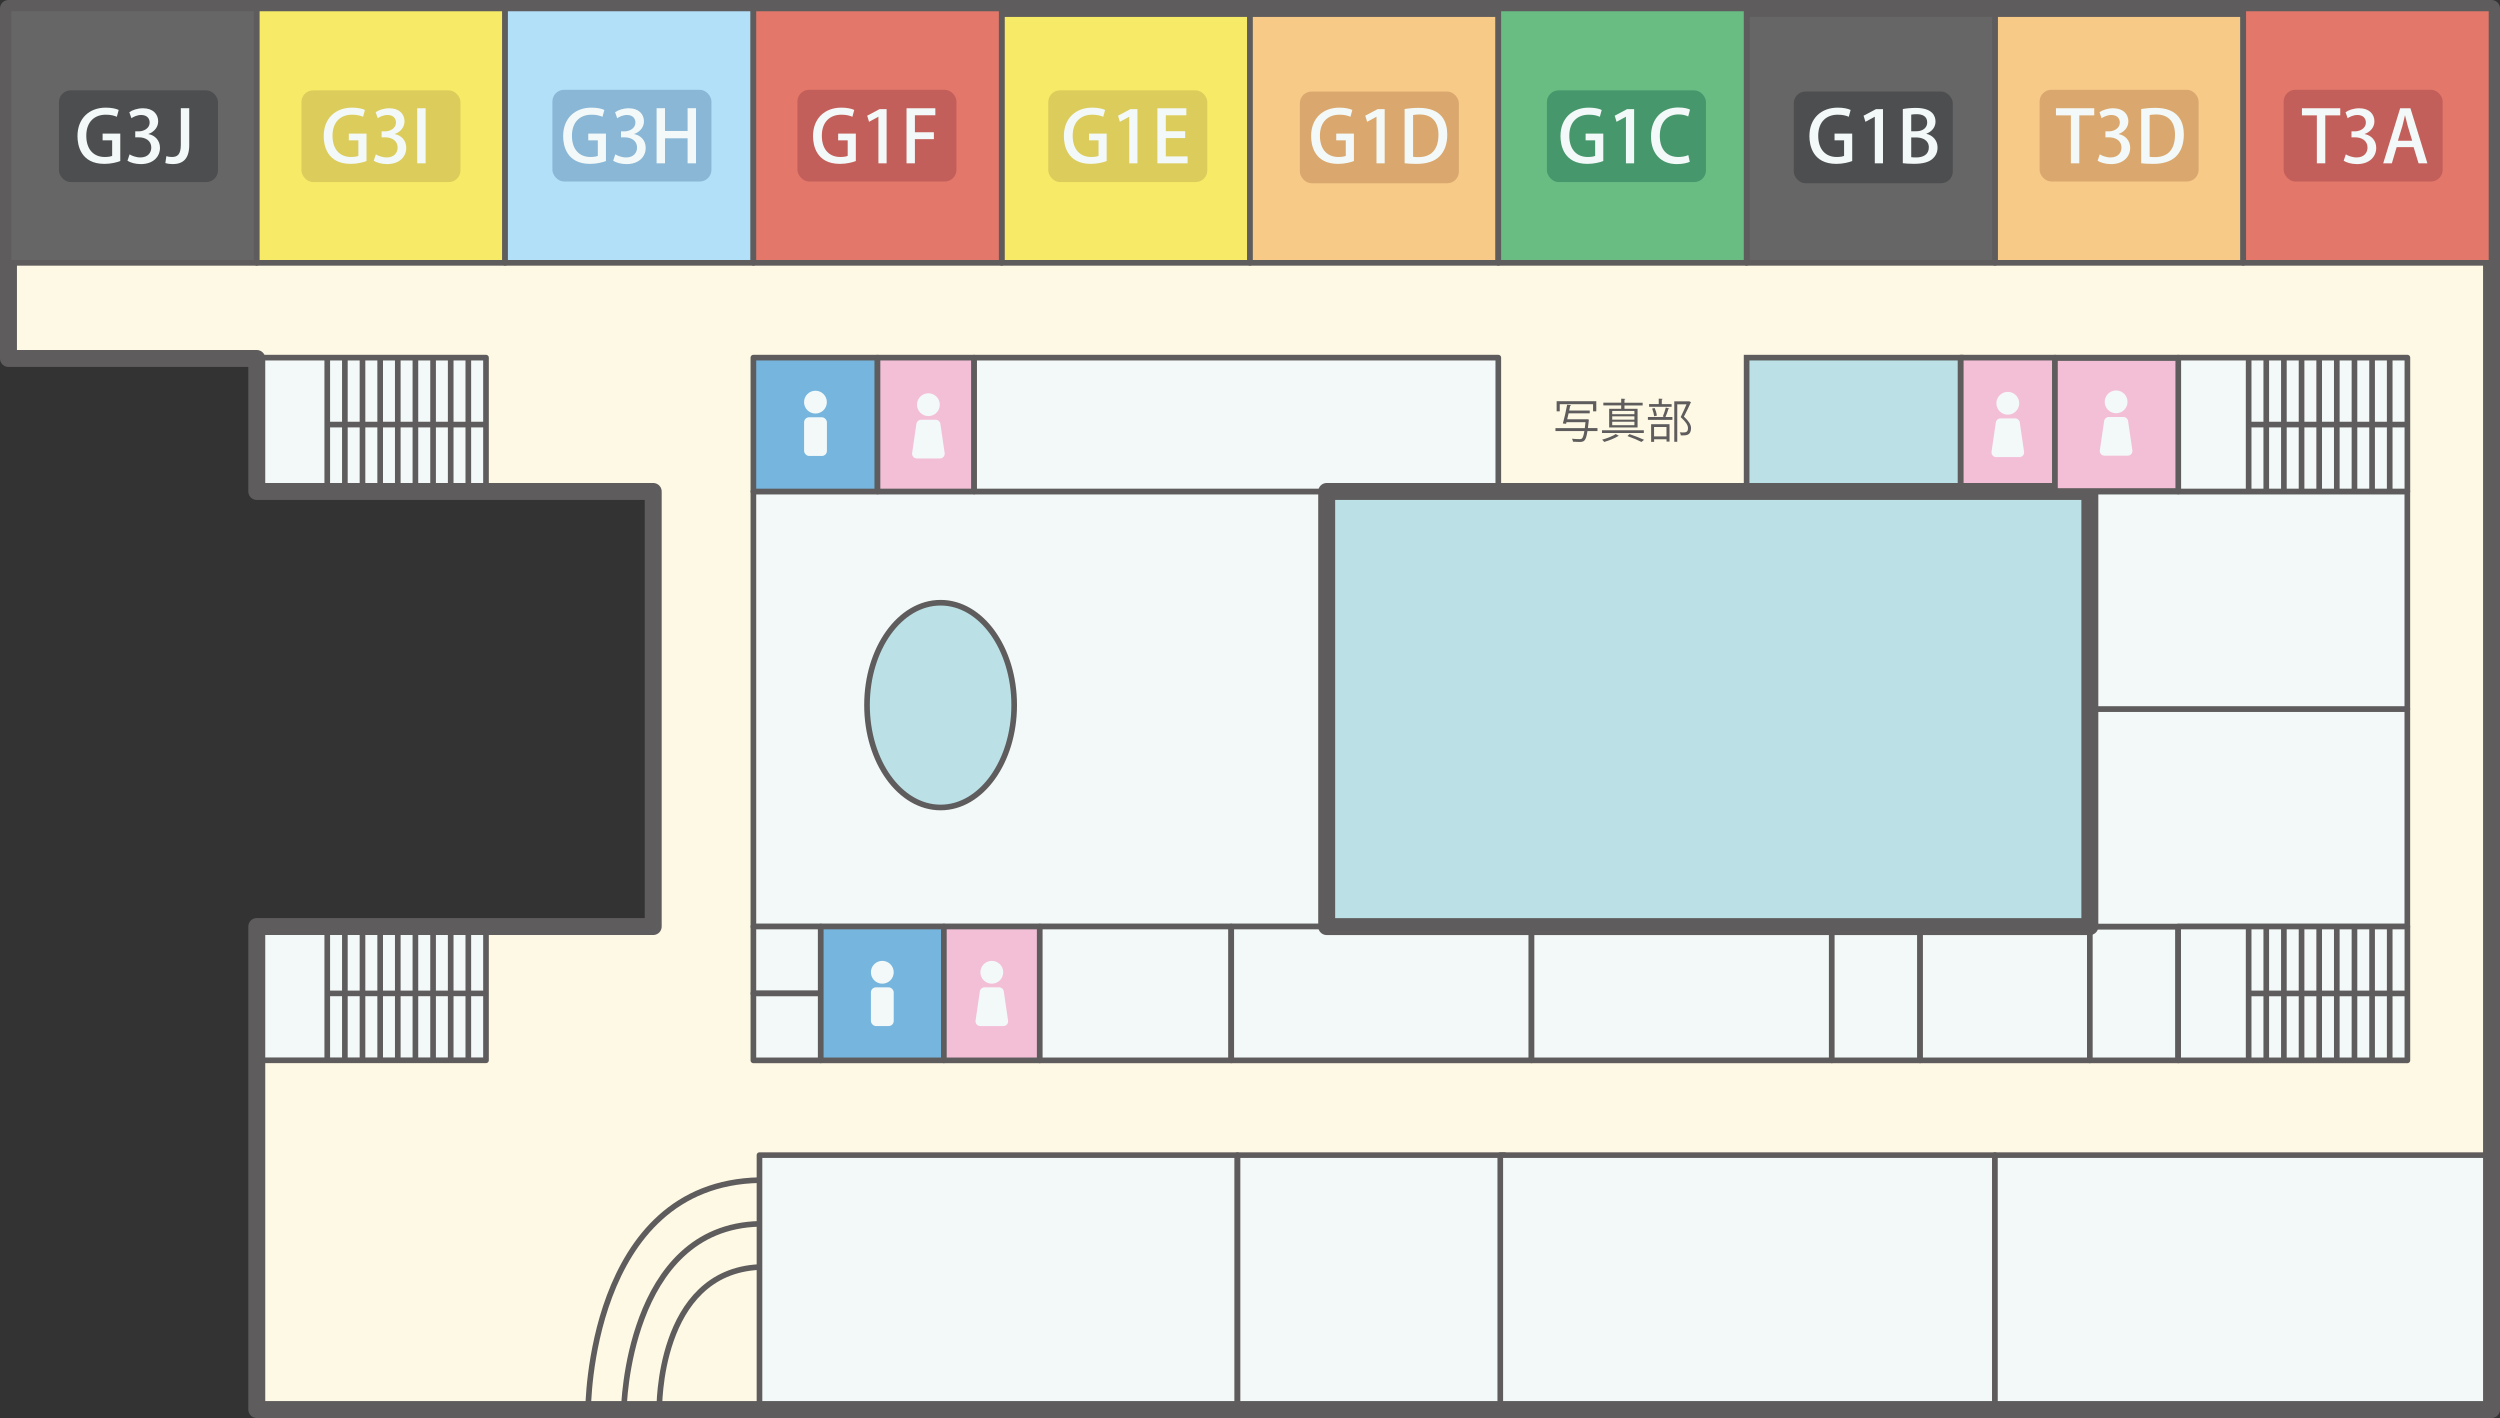 <?xml version="1.0" encoding="UTF-8"?><svg id="_レイヤー_2" xmlns="http://www.w3.org/2000/svg" viewBox="0 0 442.7 251.1"><rect x="0" y="0" width="442.7" height="251.1" fill="#333333" stroke="none"/><defs><style>.cls-1,.cls-2,.cls-3,.cls-4,.cls-5,.cls-6,.cls-7,.cls-8,.cls-9,.cls-10,.cls-11,.cls-12,.cls-13,.cls-14,.cls-15{stroke:#5e5c5c;}.cls-1,.cls-2,.cls-3,.cls-4,.cls-5,.cls-6,.cls-7,.cls-8,.cls-10,.cls-12,.cls-13,.cls-14,.cls-15{stroke-linejoin:round;}.cls-1,.cls-16{fill:#f3f9f8;}.cls-2,.cls-9{fill:#f2bfd7;}.cls-3{fill:#f7ea67;}.cls-4{fill:#b2e0f8;}.cls-17{fill:#dbcc5c;}.cls-18{fill:#fef9e4;}.cls-19{fill:#46976c;}.cls-20{fill:#daa86e;}.cls-21{fill:#5e5c5c;}.cls-5,.cls-11{fill:#bbe1e7;}.cls-5,.cls-15{stroke-width:3px;}.cls-22{fill:#8ab7d6;}.cls-6{fill:#76b5de;}.cls-7{fill:#666;}.cls-8,.cls-15{fill:none;}.cls-10{fill:#f7ca88;}.cls-23{fill:#4d4e4f;}.cls-12{fill:#e3776a;}.cls-13{fill:#69bd83;}.cls-24{fill:#c35f5a;}.cls-14{fill:#fff;}.cls-15{stroke-linecap:round;}
</style>
</defs><g id="map"><g><polygon class="cls-18" points="1.5 1.5 1.5 63.48 45.47 63.48 45.47 87.03 86.06 87.03 115.67 87.03 115.67 164.07 86.06 164.07 45.47 164.07 45.47 187.77 45.47 249.6 441.2 249.6 441.2 1.5 1.5 1.5"/><path class="cls-8" d="M104.15,249.6s0-40.03,30.35-40.62"/><path class="cls-8" d="M110.47,249.6s.53-32.33,24.03-32.88"/><path class="cls-8" d="M116.75,249.6s-.38-24.39,17.74-25.23"/>
<rect class="cls-1" x="134.49" y="204.55" width="84.62" height="45.04"/>
<rect class="cls-1" x="219.14" y="204.55" width="47.26" height="45.04"/>
<rect class="cls-1" x="265.67" y="204.55" width="87.6" height="45.04"/>
<rect class="cls-1" x="353.26" y="204.55" width="87.94" height="45.04"/><rect class="cls-1" x="133.41" y="87.03" width="101.52" height="77.05"/><rect class="cls-1" x="133.41" y="164.07" width="11.93" height="11.85"/><rect class="cls-1" x="133.41" y="175.92" width="11.93" height="11.85"/><rect class="cls-6" x="145.34" y="164.07" width="21.8" height="23.7"/><rect class="cls-2" x="167.14" y="164.07" width="16.98" height="23.7"/><rect class="cls-1" x="184.12" y="164.07" width="33.9" height="23.7"/><rect class="cls-1" x="218.03" y="164.07" width="53.17" height="23.7"/><rect class="cls-1" x="271.2" y="164.07" width="53.17" height="23.7"/><rect class="cls-1" x="324.37" y="164.07" width="15.64" height="23.7"/><rect class="cls-1" x="340.01" y="164.07" width="30.06" height="23.7"/><rect class="cls-1" x="370.07" y="164.07" width="15.64" height="23.7"/><rect class="cls-1" x="370.07" y="125.55" width="56.22" height="38.53"/><rect class="cls-1" x="370.07" y="87.03" width="56.22" height="38.52"/><rect class="cls-3" x="363.91" y="63.33" width="21.8" height="23.7"/><rect class="cls-2" x="347.17" y="63.33" width="16.74" height="23.7"/><rect class="cls-11" x="309.29" y="63.33" width="37.88" height="23.7"/><rect class="cls-6" x="133.41" y="63.33" width="21.98" height="23.7"/><rect class="cls-2" x="155.39" y="63.33" width="17.11" height="23.7"/><rect class="cls-1" x="172.5" y="63.33" width="92.82" height="23.7"/><rect class="cls-5" x="234.93" y="87.03" width="135.14" height="77.05"/><path class="cls-11" d="M179.59,124.86c0,10.01-5.83,18.13-13.03,18.13s-13.03-8.12-13.03-18.13,5.83-18.13,13.03-18.13,13.03,8.11,13.03,18.13Z"/>




<g><rect class="cls-10" x="353.26" y="1.5" width="43.97" height="45.04"/><rect class="cls-20" x="361.17" y="15.9" width="28.16" height="16.24" rx="2.07" ry="2.07"/><g><path class="cls-16" d="M370.85,20.43h-2.65v8.49h-1.49v-8.49h-2.64v-1.26h6.78v1.26Z"/><path class="cls-16" d="M375.19,23.75c1.09,.2,2.02,1.08,2.02,2.43,0,1.57-1.2,2.88-3.4,2.88-1,0-1.9-.29-2.36-.6l.38-1.13c.35,.23,1.12,.55,1.91,.55,1.37,0,1.93-.89,1.93-1.75,0-1.24-1.05-1.81-2.19-1.81h-.65v-1.06h.63c.83,0,1.92-.5,1.92-1.55,0-.75-.49-1.35-1.51-1.35-.68,0-1.35,.32-1.72,.57l-.37-1.06c.49-.36,1.42-.7,2.42-.7,1.81,0,2.69,1.08,2.69,2.31,0,.98-.62,1.83-1.72,2.24v.03Z"/><path class="cls-16" d="M379.16,19.3c.71-.11,1.58-.2,2.5-.2,4.18,0,5.05,2.56,5.05,4.73h0c0,1.78-.55,3.07-1.41,3.9-.88,.85-2.28,1.29-4.01,1.29-.87,0-1.58-.04-2.13-.11v-9.59Zm1.49,8.47c.26,.04,.62,.05,.96,.05,2.2,.01,3.54-1.27,3.54-3.96,0-2.37-1.23-3.59-3.34-3.59-.51,0-.9,.05-1.15,.1v7.4Z"/></g></g><g><rect class="cls-7" x="309.29" y="1.5" width="43.97" height="45.04"/><rect class="cls-23" x="317.64" y="16.21" width="28.16" height="16.24" rx="2.07" ry="2.07"/><g><path class="cls-16" d="M327.98,28.52c-.55,.22-1.63,.5-2.79,.5-4.24,0-4.78-3.35-4.78-4.91,0-3.16,2.09-5.05,5.02-5.05,.96,0,1.79,.17,2.28,.41l-.33,1.21c-.46-.2-1.05-.37-1.95-.37-2.01,0-3.46,1.26-3.46,3.73s1.35,3.76,3.27,3.76c.64,0,1.09-.09,1.31-.2v-2.75h-1.69v-1.19h3.13v4.85Z"/><path class="cls-16" d="M331.99,28.92v-8.24h-.03l-1.63,.89-.33-1.08,2.18-1.16h1.26v9.59h-1.45Z"/><path class="cls-16" d="M341.14,23.7c1.03,.25,1.96,1.07,1.96,2.43,0,1.03-.49,1.63-.85,1.96-.65,.62-1.73,.92-3.35,.92-.87,0-1.53-.06-1.95-.11v-9.59c.55-.11,1.42-.2,2.29-.2,2.99,0,3.5,1.45,3.5,2.43,0,.93-.59,1.75-1.62,2.13v.04Zm-1.79-.46c1.18,0,1.92-.65,1.92-1.55,0-1.17-.95-1.47-1.87-1.47-.49,0-.78,.04-.96,.08v2.94h.91Zm-.91,4.59c.22,.04,.51,.05,.9,.05,1.19,0,2.22-.5,2.22-1.78s-1.12-1.76-2.26-1.76h-.86v3.49Z"/></g></g><g><rect class="cls-3" x="177.38" y="1.5" width="43.97" height="45.04"/><rect class="cls-17" x="185.63" y="16" width="28.16" height="16.24" rx="2.07" ry="2.07"/><g><path class="cls-16" d="M195.96,28.52c-.55,.22-1.63,.5-2.79,.5-4.24,0-4.78-3.35-4.78-4.91,0-3.16,2.09-5.05,5.02-5.05,.96,0,1.79,.17,2.28,.41l-.33,1.21c-.46-.2-1.05-.37-1.95-.37-2.01,0-3.46,1.26-3.46,3.73s1.35,3.76,3.27,3.76c.64,0,1.09-.09,1.31-.2v-2.75h-1.69v-1.19h3.13v4.85Z"/><path class="cls-16" d="M199.97,28.92v-8.24h-.03l-1.63,.89-.33-1.08,2.18-1.16h1.26v9.59h-1.45Z"/><path class="cls-16" d="M210.29,28.92h-5.34v-9.75h5.13v1.24h-3.64v2.82h3.43v1.22h-3.43v3.24h3.86v1.24Z"/></g></g><g><rect class="cls-10" x="221.35" y="1.5" width="43.97" height="45.04"/><rect class="cls-20" x="230.18" y="16.21" width="28.16" height="16.24" rx="2.07" ry="2.07"/><g><path class="cls-16" d="M239.74,28.52c-.55,.22-1.63,.5-2.79,.5-4.24,0-4.78-3.35-4.78-4.91,0-3.16,2.09-5.05,5.02-5.05,.96,0,1.79,.17,2.28,.41l-.33,1.21c-.46-.2-1.05-.37-1.95-.37-2.01,0-3.46,1.26-3.46,3.73s1.35,3.76,3.27,3.76c.64,0,1.09-.09,1.31-.2v-2.75h-1.69v-1.19h3.13v4.85Z"/><path class="cls-16" d="M243.75,28.92v-8.24h-.03l-1.63,.89-.33-1.08,2.18-1.16h1.26v9.59h-1.45Z"/><path class="cls-16" d="M248.73,19.3c.71-.11,1.58-.2,2.5-.2,4.18,0,5.05,2.56,5.05,4.73h0c0,1.78-.55,3.07-1.41,3.9-.88,.85-2.28,1.29-4.01,1.29-.87,0-1.58-.04-2.13-.11v-9.59Zm1.49,8.47c.26,.04,.62,.05,.96,.05,2.2,.01,3.54-1.27,3.54-3.96,0-2.37-1.23-3.59-3.34-3.59-.51,0-.9,.05-1.15,.1v7.4Z"/></g></g><g><polyline class="cls-1" points="426.3 164.07 385.71 164.07 385.71 187.77 426.3 187.77 426.3 164.07 426.3 175.92"/><line class="cls-14" x1="398.19" y1="164.07" x2="398.19" y2="187.77"/><line class="cls-14" x1="401.31" y1="164.07" x2="401.31" y2="187.77"/><line class="cls-14" x1="404.43" y1="164.07" x2="404.43" y2="187.77"/><line class="cls-14" x1="407.56" y1="164.07" x2="407.56" y2="187.77"/><line class="cls-14" x1="410.68" y1="164.07" x2="410.68" y2="187.77"/><line class="cls-14" x1="413.8" y1="164.07" x2="413.8" y2="187.77"/><line class="cls-14" x1="416.93" y1="164.07" x2="416.93" y2="187.77"/><line class="cls-14" x1="420.05" y1="164.07" x2="420.05" y2="187.77"/><line class="cls-14" x1="423.17" y1="164.07" x2="423.17" y2="187.77"/></g><g><polyline class="cls-1" points="86.06 164.06 45.47 164.06 45.47 187.76 86.06 187.76 86.06 164.06 86.06 175.91"/><line class="cls-14" x1="57.95" y1="164.06" x2="57.95" y2="187.76"/><line class="cls-14" x1="61.07" y1="164.06" x2="61.07" y2="187.76"/><line class="cls-14" x1="64.19" y1="164.06" x2="64.19" y2="187.76"/><line class="cls-14" x1="67.32" y1="164.06" x2="67.32" y2="187.76"/><line class="cls-14" x1="70.44" y1="164.06" x2="70.44" y2="187.76"/><line class="cls-14" x1="73.56" y1="164.06" x2="73.56" y2="187.76"/><line class="cls-14" x1="76.69" y1="164.06" x2="76.69" y2="187.76"/><line class="cls-14" x1="79.81" y1="164.06" x2="79.81" y2="187.76"/><line class="cls-14" x1="82.93" y1="164.06" x2="82.93" y2="187.76"/></g><g><polyline class="cls-1" points="86.06 63.33 45.47 63.33 45.47 87.03 86.06 87.03 86.06 63.33 86.06 75.18"/><line class="cls-14" x1="57.95" y1="63.33" x2="57.95" y2="87.03"/><line class="cls-14" x1="61.07" y1="63.33" x2="61.07" y2="87.03"/><line class="cls-14" x1="64.19" y1="63.33" x2="64.19" y2="87.03"/><line class="cls-14" x1="67.32" y1="63.33" x2="67.32" y2="87.03"/><line class="cls-14" x1="70.44" y1="63.33" x2="70.44" y2="87.03"/><line class="cls-14" x1="73.56" y1="63.33" x2="73.56" y2="87.03"/><line class="cls-14" x1="76.69" y1="63.33" x2="76.69" y2="87.03"/><line class="cls-14" x1="79.81" y1="63.33" x2="79.81" y2="87.03"/><line class="cls-14" x1="82.93" y1="63.33" x2="82.93" y2="87.03"/></g><g><polyline class="cls-1" points="426.3 63.33 385.71 63.33 385.71 87.03 426.3 87.03 426.3 63.33 426.3 75.18"/><line class="cls-14" x1="398.19" y1="63.33" x2="398.19" y2="87.03"/><line class="cls-14" x1="401.31" y1="63.33" x2="401.31" y2="87.03"/><line class="cls-14" x1="404.43" y1="63.33" x2="404.43" y2="87.03"/><line class="cls-14" x1="407.56" y1="63.33" x2="407.56" y2="87.03"/><line class="cls-14" x1="410.68" y1="63.33" x2="410.68" y2="87.03"/><line class="cls-14" x1="413.8" y1="63.33" x2="413.8" y2="87.03"/><line class="cls-14" x1="416.93" y1="63.33" x2="416.93" y2="87.03"/><line class="cls-14" x1="420.05" y1="63.33" x2="420.05" y2="87.03"/><line class="cls-14" x1="423.17" y1="63.33" x2="423.17" y2="87.03"/></g><polygon class="cls-15" points="1.5 1.5 1.5 63.48 45.47 63.48 45.47 87.03 86.06 87.03 115.67 87.03 115.67 164.07 86.06 164.07 45.47 164.07 45.47 187.77 45.47 249.6 441.2 249.6 441.2 1.5 1.5 1.5"/><line class="cls-8" x1="86.06" y1="175.91" x2="57.95" y2="175.91"/><line class="cls-8" x1="86.06" y1="75.18" x2="57.95" y2="75.18"/><line class="cls-8" x1="426.3" y1="175.92" x2="398.18" y2="175.92"/><line class="cls-8" x1="426.3" y1="75.18" x2="398.19" y2="75.18"/><g><circle class="cls-16" cx="156.24" cy="172.17" r="2.02"/><rect class="cls-16" x="154.22" y="174.84" width="4.04" height="6.85" rx=".89" ry=".89"/></g><g><circle class="cls-16" cx="144.4" cy="71.21" r="2.02"/><rect class="cls-16" x="142.39" y="73.89" width="4.04" height="6.85" rx=".89" ry=".89"/></g><circle class="cls-16" cx="374.81" cy="71.41" r="2.02"/><g><circle class="cls-16" cx="355.54" cy="71.41" r="2.02"/><path class="cls-16" d="M357.6,80.94h-4.12c-.51,0-.89-.45-.82-.95l.76-5.19c.06-.41,.41-.71,.82-.71h2.6c.41,0,.76,.3,.82,.71l.76,5.19c.07,.5-.31,.95-.82,.95Z"/></g><g><circle class="cls-16" cx="164.4" cy="71.66" r="2.02"/><path class="cls-16" d="M166.46,81.18h-4.12c-.51,0-.89-.45-.82-.95l.76-5.19c.06-.41,.41-.71,.82-.71h2.6c.41,0,.76,.3,.82,.71l.76,5.19c.07,.5-.31,.95-.82,.95Z"/></g><g><circle class="cls-16" cx="175.63" cy="172.17" r="2.02"/><path class="cls-16" d="M177.69,181.69h-4.12c-.51,0-.89-.45-.82-.95l.76-5.19c.06-.41,.41-.71,.82-.71h2.6c.41,0,.76,.3,.82,.71l.76,5.19c.07,.5-.31,.95-.82,.95Z"/></g><g><rect class="cls-12" x="397.23" y="1.5" width="43.97" height="45.04"/><rect class="cls-24" x="404.39" y="15.9" width="28.16" height="16.24" rx="2.07" ry="2.07"/><g><path class="cls-16" d="M414.41,20.43h-2.65v8.49h-1.49v-8.49h-2.64v-1.26h6.78v1.26Z"/><path class="cls-16" d="M418.76,23.75c1.09,.2,2.02,1.08,2.02,2.43,0,1.57-1.2,2.88-3.4,2.88-1,0-1.9-.29-2.36-.6l.38-1.13c.35,.23,1.12,.55,1.91,.55,1.37,0,1.93-.89,1.93-1.75,0-1.24-1.05-1.81-2.19-1.81h-.65v-1.06h.63c.83,0,1.92-.5,1.92-1.55,0-.75-.49-1.35-1.51-1.35-.68,0-1.35,.32-1.72,.57l-.37-1.06c.49-.36,1.42-.7,2.42-.7,1.81,0,2.69,1.08,2.69,2.31,0,.98-.62,1.83-1.72,2.24v.03Z"/><path class="cls-16" d="M429.84,28.92h-1.56l-.88-2.87h-3l-.85,2.87h-1.53l3-9.75h1.82l3,9.75Zm-2.69-4l-.77-2.55c-.18-.64-.35-1.33-.49-1.92h-.03c-.14,.6-.29,1.31-.46,1.91l-.78,2.56h2.53Z"/></g></g><g><path class="cls-21" d="M282.88,75.81v.52h-1.77c-.28,1.81-.6,1.93-1.47,1.93-.3,0-.69-.02-1.09-.04-.02-.16-.09-.38-.19-.53,.59,.06,1.15,.07,1.37,.07,.19,0,.3-.02,.39-.1,.17-.15,.31-.54,.44-1.33h-5.12v-.52h5.2l.12-1.05h-3.37l-.07,.29-.57-.06c.25-.84,.57-2.28,.76-3.32l.71,.07c-.02,.07-.07,.1-.17,.11-.05,.25-.11,.54-.17,.85h3.63v.49h-3.74c-.08,.36-.17,.72-.25,1.06h3.4c.1-.02,.12-.02,.12-.02l.32,.07c-.04,.21-.14,1.26-.17,1.5h1.7Zm-6.68-4.24v1.27h-.55v-1.79h7.02v1.79h-.57v-1.27h-5.9Z"/><path class="cls-21" d="M291.09,76.19v.48h-7.41v-.48h7.41Zm-4.43,1s-.09,.05-.16,.06c-.55,.35-1.59,.77-2.42,1.01-.08-.12-.26-.29-.38-.4,.84-.23,1.9-.64,2.42-1l.54,.32Zm.42-4.81v-.59h-3.16v-.48h3.16v-.72l.74,.05c0,.06-.06,.1-.16,.12v.56h3.22v.48h-3.22v.59h2.32v3.3h-5.03v-3.3h2.13Zm2.34,.97v-.58h-3.93v.58h3.93Zm0,.96v-.59h-3.93v.59h3.93Zm0,.98v-.61h-3.93v.61h3.93Zm1.25,2.97c-.58-.3-1.53-.71-2.48-1.04,.2-.2,.29-.28,.36-.35,.94,.31,1.95,.72,2.58,1.01l-.46,.38Z"/><path class="cls-21" d="M294.45,73.76c.19-.43,.41-1.12,.53-1.59l.63,.18s-.07,.07-.17,.08c-.12,.4-.33,1-.52,1.41h1.23v.51h-4.34v-.51h2.9l-.25-.08Zm1.56-2.21v.49h-3.99v-.49h1.71v-.96l.7,.04c0,.06-.06,.1-.16,.12v.81h1.74Zm-3.63,6.7v-3.13h3.26v3.08h-.53v-.42h-2.2v.47h-.53Zm.63-6c.19,.42,.35,.98,.4,1.34l-.49,.12c-.04-.36-.19-.93-.36-1.36l.45-.1Zm2.09,3.36h-2.2v1.67h2.2v-1.67Zm4-4.56l.36,.18s-.04,.07-.07,.08c-.31,.7-.75,1.59-1.2,2.46,.89,.83,1.26,1.45,1.26,2.04,0,1.29-.9,1.29-1.43,1.29-.12,0-.25,0-.38,0,0-.15-.08-.39-.19-.54,.18,.02,.35,.02,.51,.02,.55,0,.95-.02,.95-.78,0-.54-.4-1.11-1.3-1.94,.4-.82,.76-1.59,1.04-2.26h-1.64v6.63h-.53v-7.16h2.53l.11-.02Z"/></g><rect class="cls-9" x="363.89" y="63.4" width="21.84" height="23.55"/><circle class="cls-16" cx="374.72" cy="71.16" r="2.02"/><path class="cls-16" d="M376.78,80.69h-4.12c-.51,0-.89-.45-.82-.95l.76-5.19c.06-.41,.41-.71,.82-.71h2.6c.41,0,.76,.3,.82,.71l.76,5.19c.07,.5-.31,.95-.82,.95Z"/>

<g id="G3J">
<g><rect class="cls-7" x="1.5" y="1.5" width="43.97" height="45.04"/><rect class="cls-23" x="10.44" y="16" width="28.16" height="16.24" rx="2.07" ry="2.07"/><g><path class="cls-16" d="M21.29,28.52c-.55,.22-1.63,.5-2.79,.5-4.24,0-4.78-3.35-4.78-4.91,0-3.16,2.09-5.05,5.02-5.05,.96,0,1.79,.17,2.28,.41l-.33,1.21c-.46-.2-1.05-.37-1.95-.37-2.01,0-3.46,1.26-3.46,3.73s1.35,3.76,3.27,3.76c.64,0,1.09-.09,1.31-.2v-2.75h-1.69v-1.19h3.13v4.85Z"/><path class="cls-16" d="M26.31,23.75c1.09,.2,2.02,1.08,2.02,2.43,0,1.57-1.2,2.88-3.4,2.88-1,0-1.9-.29-2.36-.6l.38-1.13c.35,.23,1.12,.55,1.91,.55,1.37,0,1.93-.89,1.93-1.75,0-1.24-1.05-1.81-2.19-1.81h-.65v-1.06h.63c.83,0,1.92-.5,1.92-1.55,0-.75-.49-1.35-1.51-1.35-.68,0-1.35,.32-1.72,.57l-.37-1.06c.49-.36,1.42-.7,2.42-.7,1.81,0,2.69,1.08,2.69,2.31,0,.98-.62,1.83-1.72,2.24v.03Z"/><path class="cls-16" d="M33.51,25.68c0,2.57-1.23,3.38-2.95,3.38-.45,0-.97-.08-1.28-.19l.18-1.22c.24,.09,.58,.15,.97,.15,.99,0,1.59-.43,1.59-2.17v-6.47h1.49v6.52Z"/></g></g>
</g>

<g id="G3I"><rect class="cls-3" x="45.47" y="1.5" width="43.97" height="45.04"/><rect class="cls-17" x="53.38" y="16" width="28.16" height="16.24" rx="2.07" ry="2.07"/><g><path class="cls-16" d="M64.89,28.52c-.55,.22-1.63,.5-2.79,.5-4.24,0-4.78-3.35-4.78-4.91,0-3.16,2.09-5.05,5.02-5.05,.96,0,1.79,.17,2.28,.41l-.33,1.21c-.46-.2-1.05-.37-1.95-.37-2.01,0-3.46,1.26-3.46,3.73s1.35,3.76,3.27,3.76c.64,0,1.09-.09,1.31-.2v-2.75h-1.69v-1.19h3.13v4.85Z"/><path class="cls-16" d="M69.92,23.75c1.09,.2,2.02,1.08,2.02,2.43,0,1.57-1.2,2.88-3.4,2.88-1,0-1.9-.29-2.36-.6l.38-1.13c.35,.23,1.12,.55,1.91,.55,1.37,0,1.94-.89,1.94-1.75,0-1.24-1.05-1.81-2.19-1.81h-.65v-1.06h.63c.83,0,1.92-.5,1.92-1.55,0-.75-.49-1.35-1.51-1.35-.68,0-1.35,.32-1.72,.57l-.37-1.06c.49-.36,1.42-.7,2.42-.7,1.81,0,2.69,1.08,2.69,2.31,0,.98-.62,1.83-1.72,2.24v.03Z"/><path class="cls-16" d="M73.88,19.17h1.49v9.75h-1.49v-9.75Z"/></g></g>

<g id="G3H"><rect class="cls-4" x="89.44" y="1.5" width="43.97" height="45.04"/><rect class="cls-22" x="97.82" y="15.9" width="28.16" height="16.24" rx="2.07" ry="2.07"/><g><path class="cls-16" d="M107.29,28.52c-.55,.22-1.63,.5-2.79,.5-4.24,0-4.78-3.35-4.78-4.91,0-3.16,2.09-5.05,5.02-5.05,.96,0,1.79,.17,2.28,.41l-.33,1.21c-.46-.2-1.05-.37-1.95-.37-2.01,0-3.46,1.26-3.46,3.73s1.35,3.76,3.27,3.76c.64,0,1.09-.09,1.31-.2v-2.75h-1.69v-1.19h3.13v4.85Z"/><path class="cls-16" d="M112.32,23.75c1.09,.2,2.02,1.08,2.02,2.43,0,1.57-1.2,2.88-3.4,2.88-1,0-1.9-.29-2.36-.6l.38-1.13c.35,.23,1.12,.55,1.91,.55,1.37,0,1.94-.89,1.94-1.75,0-1.24-1.05-1.81-2.19-1.81h-.65v-1.06h.63c.83,0,1.92-.5,1.92-1.55,0-.75-.49-1.35-1.51-1.35-.68,0-1.35,.32-1.72,.57l-.37-1.06c.49-.36,1.42-.7,2.42-.7,1.81,0,2.69,1.08,2.69,2.31,0,.98-.62,1.83-1.72,2.24v.03Z"/><path class="cls-16" d="M123.25,28.92h-1.49v-4.43h-4v4.43h-1.49v-9.76h1.49v4.03h4v-4.03h1.49v9.76Z"/></g></g>

<g id="G1F"><rect class="cls-12" x="133.41" y="1.5" width="43.97" height="45.04"/><rect class="cls-24" x="141.21" y="15.9" width="28.16" height="16.24" rx="2.07" ry="2.07"/><g><path class="cls-16" d="M151.54,28.52c-.55,.22-1.63,.5-2.79,.5-4.24,0-4.78-3.35-4.78-4.91,0-3.16,2.09-5.05,5.02-5.05,.96,0,1.79,.17,2.28,.41l-.33,1.21c-.46-.2-1.05-.37-1.95-.37-2.01,0-3.46,1.26-3.46,3.73s1.35,3.76,3.27,3.76c.64,0,1.09-.09,1.31-.2v-2.75h-1.69v-1.19h3.13v4.85Z"/><path class="cls-16" d="M155.55,28.92v-8.24h-.03l-1.63,.89-.33-1.08,2.18-1.16h1.26v9.59h-1.45Z"/><path class="cls-16" d="M160.53,28.92v-9.75h5.1v1.24h-3.62v3.01h3.36v1.22h-3.36v4.28h-1.49Z"/></g></g><g><rect class="cls-13" x="265.32" y="1.5" width="43.97" height="45.04"/><rect class="cls-19" x="273.93" y="16" width="28.16" height="16.24" rx="2.07" ry="2.07"/><g><path class="cls-16" d="M283.9,28.52c-.55,.22-1.63,.5-2.79,.5-4.24,0-4.78-3.35-4.78-4.91,0-3.16,2.09-5.05,5.02-5.05,.96,0,1.79,.17,2.28,.41l-.33,1.21c-.46-.2-1.05-.37-1.95-.37-2.01,0-3.46,1.26-3.46,3.73s1.35,3.76,3.27,3.76c.64,0,1.09-.09,1.31-.2v-2.75h-1.69v-1.19h3.13v4.85Z"/><path class="cls-16" d="M287.92,28.92v-8.24h-.03l-1.63,.89-.33-1.08,2.18-1.16h1.26v9.59h-1.45Z"/><path class="cls-16" d="M299.23,28.65c-.41,.2-1.24,.41-2.31,.41-2.73,0-4.56-1.8-4.56-4.91,0-3.31,2.1-5.12,4.82-5.12,1.13,0,1.82,.24,2.09,.38l-.32,1.21c-.41-.19-.99-.36-1.72-.36-1.9,0-3.31,1.27-3.31,3.81,0,2.4,1.26,3.73,3.28,3.73,.67,0,1.35-.14,1.77-.34l.26,1.19Z"/></g></g>

</g></g></svg>